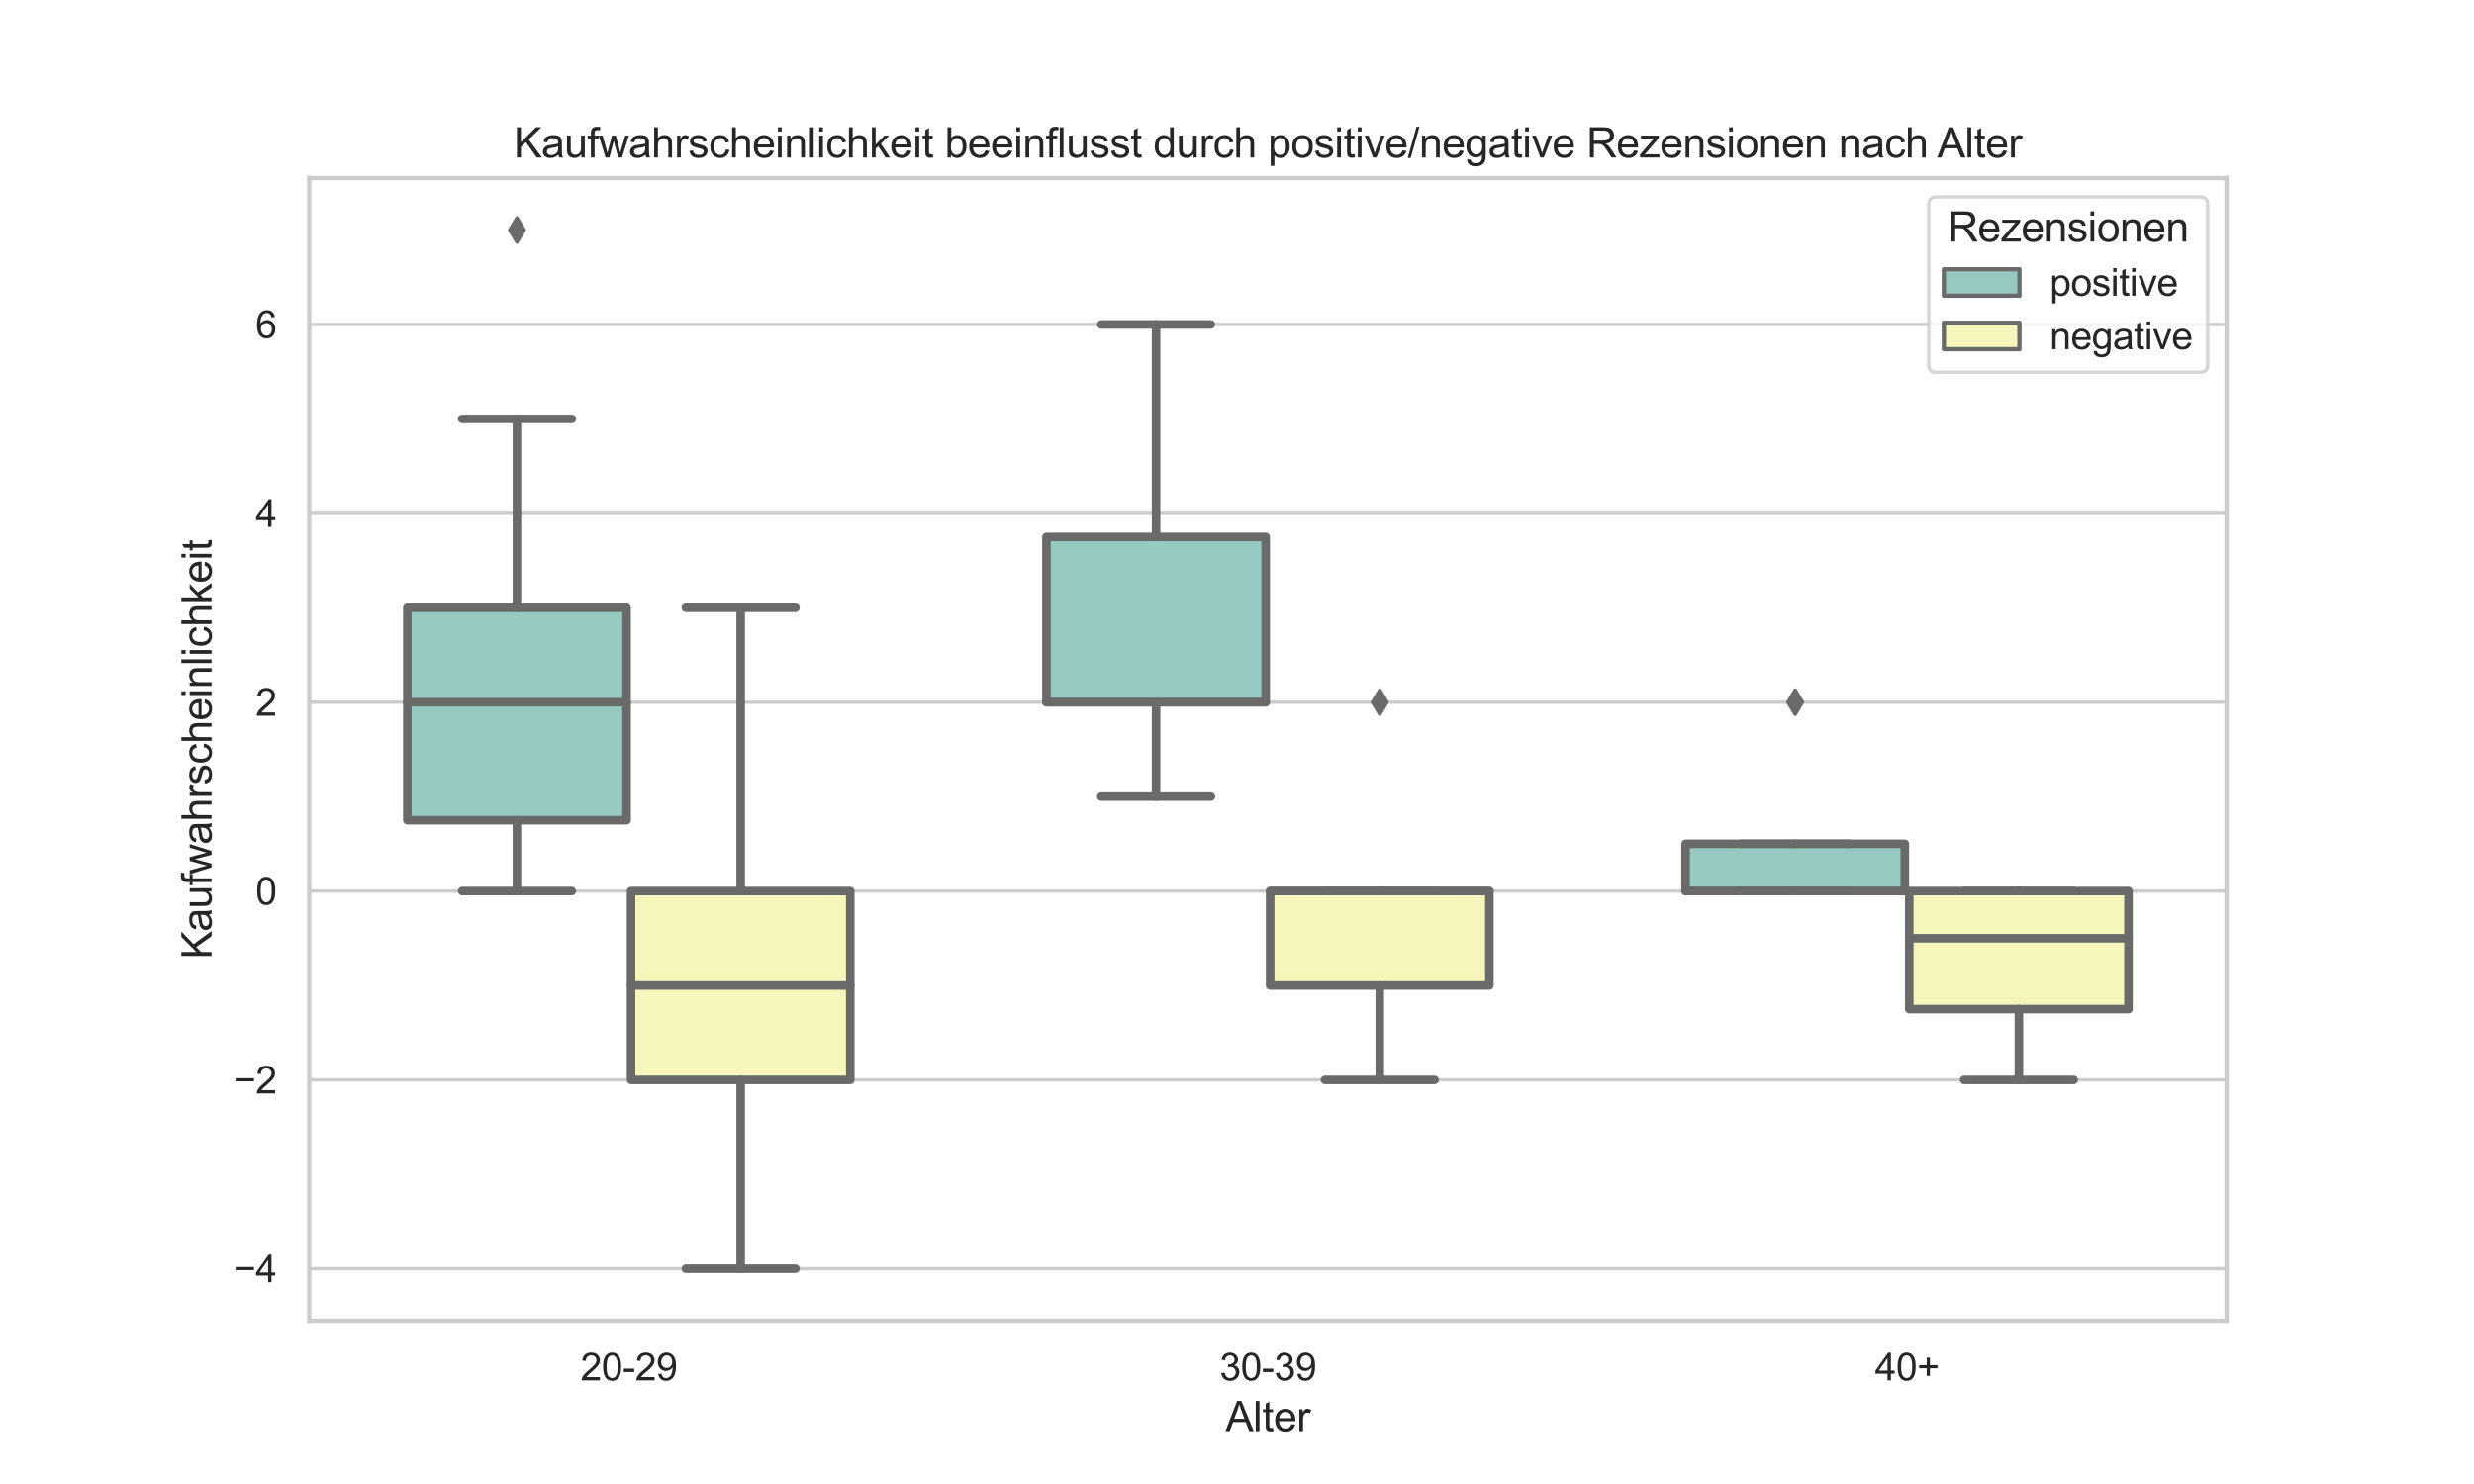 <?xml version="1.0" encoding="utf-8" standalone="no"?>
<!DOCTYPE svg PUBLIC "-//W3C//DTD SVG 1.1//EN"
  "http://www.w3.org/Graphics/SVG/1.1/DTD/svg11.dtd">
<svg xmlns:xlink="http://www.w3.org/1999/xlink" width="720pt" height="432pt" viewBox="0 0 720 432" xmlns="http://www.w3.org/2000/svg" version="1.1">
 <defs>
  <style type="text/css">*{stroke-linejoin: round; stroke-linecap: butt}</style>
 </defs>
 <g id="figure_1">
  <g id="patch_1">
   <path d="M 0 432 
L 720 432 
L 720 0 
L 0 0 
z
" style="fill: #ffffff"/>
  </g>
  <g id="axes_1">
   <g id="patch_2">
    <path d="M 90 384.48 
L 648 384.48 
L 648 51.84 
L 90 51.84 
z
" style="fill: #ffffff"/>
   </g>
   <g id="matplotlib.axis_1">
    <g id="xtick_1">
     <g id="text_1">
      <!-- 20-29 -->
      <g style="fill: #262626" transform="translate(168.935 401.854) scale(0.11 -0.11)">
       <defs>
        <path id="ArialMT-32" d="M 3222 541 
L 3222 0 
L 194 0 
Q 188 203 259 391 
Q 375 700 629 1000 
Q 884 1300 1366 1694 
Q 2113 2306 2375 2664 
Q 2638 3022 2638 3341 
Q 2638 3675 2398 3904 
Q 2159 4134 1775 4134 
Q 1369 4134 1125 3890 
Q 881 3647 878 3216 
L 300 3275 
Q 359 3922 746 4261 
Q 1134 4600 1788 4600 
Q 2447 4600 2831 4234 
Q 3216 3869 3216 3328 
Q 3216 3053 3103 2787 
Q 2991 2522 2730 2228 
Q 2469 1934 1863 1422 
Q 1356 997 1212 845 
Q 1069 694 975 541 
L 3222 541 
z
" transform="scale(0.016)"/>
        <path id="ArialMT-30" d="M 266 2259 
Q 266 3072 433 3567 
Q 600 4063 929 4331 
Q 1259 4600 1759 4600 
Q 2128 4600 2406 4451 
Q 2684 4303 2865 4023 
Q 3047 3744 3150 3342 
Q 3253 2941 3253 2259 
Q 3253 1453 3087 958 
Q 2922 463 2592 192 
Q 2263 -78 1759 -78 
Q 1097 -78 719 397 
Q 266 969 266 2259 
z
M 844 2259 
Q 844 1131 1108 757 
Q 1372 384 1759 384 
Q 2147 384 2411 759 
Q 2675 1134 2675 2259 
Q 2675 3391 2411 3762 
Q 2147 4134 1753 4134 
Q 1366 4134 1134 3806 
Q 844 3388 844 2259 
z
" transform="scale(0.016)"/>
        <path id="ArialMT-2d" d="M 203 1375 
L 203 1941 
L 1931 1941 
L 1931 1375 
L 203 1375 
z
" transform="scale(0.016)"/>
        <path id="ArialMT-39" d="M 350 1059 
L 891 1109 
Q 959 728 1153 556 
Q 1347 384 1650 384 
Q 1909 384 2104 503 
Q 2300 622 2425 820 
Q 2550 1019 2634 1356 
Q 2719 1694 2719 2044 
Q 2719 2081 2716 2156 
Q 2547 1888 2255 1720 
Q 1963 1553 1622 1553 
Q 1053 1553 659 1965 
Q 266 2378 266 3053 
Q 266 3750 677 4175 
Q 1088 4600 1706 4600 
Q 2153 4600 2523 4359 
Q 2894 4119 3086 3673 
Q 3278 3228 3278 2384 
Q 3278 1506 3087 986 
Q 2897 466 2520 194 
Q 2144 -78 1638 -78 
Q 1100 -78 759 220 
Q 419 519 350 1059 
z
M 2653 3081 
Q 2653 3566 2395 3850 
Q 2138 4134 1775 4134 
Q 1400 4134 1122 3828 
Q 844 3522 844 3034 
Q 844 2597 1108 2323 
Q 1372 2050 1759 2050 
Q 2150 2050 2401 2323 
Q 2653 2597 2653 3081 
z
" transform="scale(0.016)"/>
       </defs>
       <use xlink:href="#ArialMT-32"/>
       <use xlink:href="#ArialMT-30" x="55.615"/>
       <use xlink:href="#ArialMT-2d" x="111.23"/>
       <use xlink:href="#ArialMT-32" x="144.531"/>
       <use xlink:href="#ArialMT-39" x="200.146"/>
      </g>
     </g>
    </g>
    <g id="xtick_2">
     <g id="text_2">
      <!-- 30-39 -->
      <g style="fill: #262626" transform="translate(354.935 401.854) scale(0.11 -0.11)">
       <defs>
        <path id="ArialMT-33" d="M 269 1209 
L 831 1284 
Q 928 806 1161 595 
Q 1394 384 1728 384 
Q 2125 384 2398 659 
Q 2672 934 2672 1341 
Q 2672 1728 2419 1979 
Q 2166 2231 1775 2231 
Q 1616 2231 1378 2169 
L 1441 2663 
Q 1497 2656 1531 2656 
Q 1891 2656 2178 2843 
Q 2466 3031 2466 3422 
Q 2466 3731 2256 3934 
Q 2047 4138 1716 4138 
Q 1388 4138 1169 3931 
Q 950 3725 888 3313 
L 325 3413 
Q 428 3978 793 4289 
Q 1159 4600 1703 4600 
Q 2078 4600 2393 4439 
Q 2709 4278 2876 4000 
Q 3044 3722 3044 3409 
Q 3044 3113 2884 2869 
Q 2725 2625 2413 2481 
Q 2819 2388 3044 2092 
Q 3269 1797 3269 1353 
Q 3269 753 2831 336 
Q 2394 -81 1725 -81 
Q 1122 -81 723 278 
Q 325 638 269 1209 
z
" transform="scale(0.016)"/>
       </defs>
       <use xlink:href="#ArialMT-33"/>
       <use xlink:href="#ArialMT-30" x="55.615"/>
       <use xlink:href="#ArialMT-2d" x="111.23"/>
       <use xlink:href="#ArialMT-33" x="144.531"/>
       <use xlink:href="#ArialMT-39" x="200.146"/>
      </g>
     </g>
    </g>
    <g id="xtick_3">
     <g id="text_3">
      <!-- 40+ -->
      <g style="fill: #262626" transform="translate(545.671 401.854) scale(0.11 -0.11)">
       <defs>
        <path id="ArialMT-34" d="M 2069 0 
L 2069 1097 
L 81 1097 
L 81 1613 
L 2172 4581 
L 2631 4581 
L 2631 1613 
L 3250 1613 
L 3250 1097 
L 2631 1097 
L 2631 0 
L 2069 0 
z
M 2069 1613 
L 2069 3678 
L 634 1613 
L 2069 1613 
z
" transform="scale(0.016)"/>
        <path id="ArialMT-2b" d="M 1603 741 
L 1603 1997 
L 356 1997 
L 356 2522 
L 1603 2522 
L 1603 3769 
L 2134 3769 
L 2134 2522 
L 3381 2522 
L 3381 1997 
L 2134 1997 
L 2134 741 
L 1603 741 
z
" transform="scale(0.016)"/>
       </defs>
       <use xlink:href="#ArialMT-34"/>
       <use xlink:href="#ArialMT-30" x="55.615"/>
       <use xlink:href="#ArialMT-2b" x="111.23"/>
      </g>
     </g>
    </g>
    <g id="text_4">
     <!-- Alter -->
     <g style="fill: #262626" transform="translate(356.663 416.629) scale(0.12 -0.12)">
      <defs>
       <path id="ArialMT-41" d="M -9 0 
L 1750 4581 
L 2403 4581 
L 4278 0 
L 3588 0 
L 3053 1388 
L 1138 1388 
L 634 0 
L -9 0 
z
M 1313 1881 
L 2866 1881 
L 2388 3150 
Q 2169 3728 2063 4100 
Q 1975 3659 1816 3225 
L 1313 1881 
z
" transform="scale(0.016)"/>
       <path id="ArialMT-6c" d="M 409 0 
L 409 4581 
L 972 4581 
L 972 0 
L 409 0 
z
" transform="scale(0.016)"/>
       <path id="ArialMT-74" d="M 1650 503 
L 1731 6 
Q 1494 -44 1306 -44 
Q 1000 -44 831 53 
Q 663 150 594 308 
Q 525 466 525 972 
L 525 2881 
L 113 2881 
L 113 3319 
L 525 3319 
L 525 4141 
L 1084 4478 
L 1084 3319 
L 1650 3319 
L 1650 2881 
L 1084 2881 
L 1084 941 
Q 1084 700 1114 631 
Q 1144 563 1211 522 
Q 1278 481 1403 481 
Q 1497 481 1650 503 
z
" transform="scale(0.016)"/>
       <path id="ArialMT-65" d="M 2694 1069 
L 3275 997 
Q 3138 488 2766 206 
Q 2394 -75 1816 -75 
Q 1088 -75 661 373 
Q 234 822 234 1631 
Q 234 2469 665 2931 
Q 1097 3394 1784 3394 
Q 2450 3394 2872 2941 
Q 3294 2488 3294 1666 
Q 3294 1616 3291 1516 
L 816 1516 
Q 847 969 1125 678 
Q 1403 388 1819 388 
Q 2128 388 2347 550 
Q 2566 713 2694 1069 
z
M 847 1978 
L 2700 1978 
Q 2663 2397 2488 2606 
Q 2219 2931 1791 2931 
Q 1403 2931 1139 2672 
Q 875 2413 847 1978 
z
" transform="scale(0.016)"/>
       <path id="ArialMT-72" d="M 416 0 
L 416 3319 
L 922 3319 
L 922 2816 
Q 1116 3169 1280 3281 
Q 1444 3394 1641 3394 
Q 1925 3394 2219 3213 
L 2025 2691 
Q 1819 2813 1613 2813 
Q 1428 2813 1281 2702 
Q 1134 2591 1072 2394 
Q 978 2094 978 1738 
L 978 0 
L 416 0 
z
" transform="scale(0.016)"/>
      </defs>
      <use xlink:href="#ArialMT-41"/>
      <use xlink:href="#ArialMT-6c" x="66.699"/>
      <use xlink:href="#ArialMT-74" x="88.916"/>
      <use xlink:href="#ArialMT-65" x="116.699"/>
      <use xlink:href="#ArialMT-72" x="172.314"/>
     </g>
    </g>
   </g>
   <g id="matplotlib.axis_2">
    <g id="ytick_1">
     <g id="line2d_1">
      <path d="M 90 369.36 
L 648 369.36 
" clip-path="url(#p5dcc745c9d)" style="fill: none; stroke: #cccccc; stroke-linecap: round"/>
     </g>
     <g id="text_5">
      <!-- −4 -->
      <g style="fill: #262626" transform="translate(67.958 373.297) scale(0.11 -0.11)">
       <defs>
        <path id="ArialMT-2212" d="M 3381 1997 
L 356 1997 
L 356 2522 
L 3381 2522 
L 3381 1997 
z
" transform="scale(0.016)"/>
       </defs>
       <use xlink:href="#ArialMT-2212"/>
       <use xlink:href="#ArialMT-34" x="58.398"/>
      </g>
     </g>
    </g>
    <g id="ytick_2">
     <g id="line2d_2">
      <path d="M 90 314.378 
L 648 314.378 
" clip-path="url(#p5dcc745c9d)" style="fill: none; stroke: #cccccc; stroke-linecap: round"/>
     </g>
     <g id="text_6">
      <!-- −2 -->
      <g style="fill: #262626" transform="translate(67.958 318.315) scale(0.11 -0.11)">
       <use xlink:href="#ArialMT-2212"/>
       <use xlink:href="#ArialMT-32" x="58.398"/>
      </g>
     </g>
    </g>
    <g id="ytick_3">
     <g id="line2d_3">
      <path d="M 90 259.396 
L 648 259.396 
" clip-path="url(#p5dcc745c9d)" style="fill: none; stroke: #cccccc; stroke-linecap: round"/>
     </g>
     <g id="text_7">
      <!-- 0 -->
      <g style="fill: #262626" transform="translate(74.383 263.333) scale(0.11 -0.11)">
       <use xlink:href="#ArialMT-30"/>
      </g>
     </g>
    </g>
    <g id="ytick_4">
     <g id="line2d_4">
      <path d="M 90 204.415 
L 648 204.415 
" clip-path="url(#p5dcc745c9d)" style="fill: none; stroke: #cccccc; stroke-linecap: round"/>
     </g>
     <g id="text_8">
      <!-- 2 -->
      <g style="fill: #262626" transform="translate(74.383 208.351) scale(0.11 -0.11)">
       <use xlink:href="#ArialMT-32"/>
      </g>
     </g>
    </g>
    <g id="ytick_5">
     <g id="line2d_5">
      <path d="M 90 149.433 
L 648 149.433 
" clip-path="url(#p5dcc745c9d)" style="fill: none; stroke: #cccccc; stroke-linecap: round"/>
     </g>
     <g id="text_9">
      <!-- 4 -->
      <g style="fill: #262626" transform="translate(74.383 153.37) scale(0.11 -0.11)">
       <use xlink:href="#ArialMT-34"/>
      </g>
     </g>
    </g>
    <g id="ytick_6">
     <g id="line2d_6">
      <path d="M 90 94.451 
L 648 94.451 
" clip-path="url(#p5dcc745c9d)" style="fill: none; stroke: #cccccc; stroke-linecap: round"/>
     </g>
     <g id="text_10">
      <!-- 6 -->
      <g style="fill: #262626" transform="translate(74.383 98.388) scale(0.11 -0.11)">
       <defs>
        <path id="ArialMT-36" d="M 3184 3459 
L 2625 3416 
Q 2550 3747 2413 3897 
Q 2184 4138 1850 4138 
Q 1581 4138 1378 3988 
Q 1113 3794 959 3422 
Q 806 3050 800 2363 
Q 1003 2672 1297 2822 
Q 1591 2972 1913 2972 
Q 2475 2972 2870 2558 
Q 3266 2144 3266 1488 
Q 3266 1056 3080 686 
Q 2894 316 2569 119 
Q 2244 -78 1831 -78 
Q 1128 -78 684 439 
Q 241 956 241 2144 
Q 241 3472 731 4075 
Q 1159 4600 1884 4600 
Q 2425 4600 2770 4297 
Q 3116 3994 3184 3459 
z
M 888 1484 
Q 888 1194 1011 928 
Q 1134 663 1356 523 
Q 1578 384 1822 384 
Q 2178 384 2434 671 
Q 2691 959 2691 1453 
Q 2691 1928 2437 2201 
Q 2184 2475 1800 2475 
Q 1419 2475 1153 2201 
Q 888 1928 888 1484 
z
" transform="scale(0.016)"/>
       </defs>
       <use xlink:href="#ArialMT-36"/>
      </g>
     </g>
    </g>
    <g id="text_11">
     <!-- Kaufwahrscheinlichkeit -->
     <g style="fill: #262626" transform="translate(61.573 279.188) rotate(-90) scale(0.12 -0.12)">
      <defs>
       <path id="ArialMT-4b" d="M 469 0 
L 469 4581 
L 1075 4581 
L 1075 2309 
L 3350 4581 
L 4172 4581 
L 2250 2725 
L 4256 0 
L 3456 0 
L 1825 2319 
L 1075 1588 
L 1075 0 
L 469 0 
z
" transform="scale(0.016)"/>
       <path id="ArialMT-61" d="M 2588 409 
Q 2275 144 1986 34 
Q 1697 -75 1366 -75 
Q 819 -75 525 192 
Q 231 459 231 875 
Q 231 1119 342 1320 
Q 453 1522 633 1644 
Q 813 1766 1038 1828 
Q 1203 1872 1538 1913 
Q 2219 1994 2541 2106 
Q 2544 2222 2544 2253 
Q 2544 2597 2384 2738 
Q 2169 2928 1744 2928 
Q 1347 2928 1158 2789 
Q 969 2650 878 2297 
L 328 2372 
Q 403 2725 575 2942 
Q 747 3159 1072 3276 
Q 1397 3394 1825 3394 
Q 2250 3394 2515 3294 
Q 2781 3194 2906 3042 
Q 3031 2891 3081 2659 
Q 3109 2516 3109 2141 
L 3109 1391 
Q 3109 606 3145 398 
Q 3181 191 3288 0 
L 2700 0 
Q 2613 175 2588 409 
z
M 2541 1666 
Q 2234 1541 1622 1453 
Q 1275 1403 1131 1340 
Q 988 1278 909 1158 
Q 831 1038 831 891 
Q 831 666 1001 516 
Q 1172 366 1500 366 
Q 1825 366 2078 508 
Q 2331 650 2450 897 
Q 2541 1088 2541 1459 
L 2541 1666 
z
" transform="scale(0.016)"/>
       <path id="ArialMT-75" d="M 2597 0 
L 2597 488 
Q 2209 -75 1544 -75 
Q 1250 -75 995 37 
Q 741 150 617 320 
Q 494 491 444 738 
Q 409 903 409 1263 
L 409 3319 
L 972 3319 
L 972 1478 
Q 972 1038 1006 884 
Q 1059 663 1231 536 
Q 1403 409 1656 409 
Q 1909 409 2131 539 
Q 2353 669 2445 892 
Q 2538 1116 2538 1541 
L 2538 3319 
L 3100 3319 
L 3100 0 
L 2597 0 
z
" transform="scale(0.016)"/>
       <path id="ArialMT-66" d="M 556 0 
L 556 2881 
L 59 2881 
L 59 3319 
L 556 3319 
L 556 3672 
Q 556 4006 616 4169 
Q 697 4388 901 4523 
Q 1106 4659 1475 4659 
Q 1713 4659 2000 4603 
L 1916 4113 
Q 1741 4144 1584 4144 
Q 1328 4144 1222 4034 
Q 1116 3925 1116 3625 
L 1116 3319 
L 1763 3319 
L 1763 2881 
L 1116 2881 
L 1116 0 
L 556 0 
z
" transform="scale(0.016)"/>
       <path id="ArialMT-77" d="M 1034 0 
L 19 3319 
L 600 3319 
L 1128 1403 
L 1325 691 
Q 1338 744 1497 1375 
L 2025 3319 
L 2603 3319 
L 3100 1394 
L 3266 759 
L 3456 1400 
L 4025 3319 
L 4572 3319 
L 3534 0 
L 2950 0 
L 2422 1988 
L 2294 2553 
L 1622 0 
L 1034 0 
z
" transform="scale(0.016)"/>
       <path id="ArialMT-68" d="M 422 0 
L 422 4581 
L 984 4581 
L 984 2938 
Q 1378 3394 1978 3394 
Q 2347 3394 2619 3248 
Q 2891 3103 3008 2847 
Q 3125 2591 3125 2103 
L 3125 0 
L 2563 0 
L 2563 2103 
Q 2563 2525 2380 2717 
Q 2197 2909 1863 2909 
Q 1613 2909 1392 2779 
Q 1172 2650 1078 2428 
Q 984 2206 984 1816 
L 984 0 
L 422 0 
z
" transform="scale(0.016)"/>
       <path id="ArialMT-73" d="M 197 991 
L 753 1078 
Q 800 744 1014 566 
Q 1228 388 1613 388 
Q 2000 388 2187 545 
Q 2375 703 2375 916 
Q 2375 1106 2209 1216 
Q 2094 1291 1634 1406 
Q 1016 1563 777 1677 
Q 538 1791 414 1992 
Q 291 2194 291 2438 
Q 291 2659 392 2848 
Q 494 3038 669 3163 
Q 800 3259 1026 3326 
Q 1253 3394 1513 3394 
Q 1903 3394 2198 3281 
Q 2494 3169 2634 2976 
Q 2775 2784 2828 2463 
L 2278 2388 
Q 2241 2644 2061 2787 
Q 1881 2931 1553 2931 
Q 1166 2931 1000 2803 
Q 834 2675 834 2503 
Q 834 2394 903 2306 
Q 972 2216 1119 2156 
Q 1203 2125 1616 2013 
Q 2213 1853 2448 1751 
Q 2684 1650 2818 1456 
Q 2953 1263 2953 975 
Q 2953 694 2789 445 
Q 2625 197 2315 61 
Q 2006 -75 1616 -75 
Q 969 -75 630 194 
Q 291 463 197 991 
z
" transform="scale(0.016)"/>
       <path id="ArialMT-63" d="M 2588 1216 
L 3141 1144 
Q 3050 572 2676 248 
Q 2303 -75 1759 -75 
Q 1078 -75 664 370 
Q 250 816 250 1647 
Q 250 2184 428 2587 
Q 606 2991 970 3192 
Q 1334 3394 1763 3394 
Q 2303 3394 2647 3120 
Q 2991 2847 3088 2344 
L 2541 2259 
Q 2463 2594 2264 2762 
Q 2066 2931 1784 2931 
Q 1359 2931 1093 2626 
Q 828 2322 828 1663 
Q 828 994 1084 691 
Q 1341 388 1753 388 
Q 2084 388 2306 591 
Q 2528 794 2588 1216 
z
" transform="scale(0.016)"/>
       <path id="ArialMT-69" d="M 425 3934 
L 425 4581 
L 988 4581 
L 988 3934 
L 425 3934 
z
M 425 0 
L 425 3319 
L 988 3319 
L 988 0 
L 425 0 
z
" transform="scale(0.016)"/>
       <path id="ArialMT-6e" d="M 422 0 
L 422 3319 
L 928 3319 
L 928 2847 
Q 1294 3394 1984 3394 
Q 2284 3394 2536 3286 
Q 2788 3178 2913 3003 
Q 3038 2828 3088 2588 
Q 3119 2431 3119 2041 
L 3119 0 
L 2556 0 
L 2556 2019 
Q 2556 2363 2490 2533 
Q 2425 2703 2258 2804 
Q 2091 2906 1866 2906 
Q 1506 2906 1245 2678 
Q 984 2450 984 1813 
L 984 0 
L 422 0 
z
" transform="scale(0.016)"/>
       <path id="ArialMT-6b" d="M 425 0 
L 425 4581 
L 988 4581 
L 988 1969 
L 2319 3319 
L 3047 3319 
L 1778 2088 
L 3175 0 
L 2481 0 
L 1384 1697 
L 988 1316 
L 988 0 
L 425 0 
z
" transform="scale(0.016)"/>
      </defs>
      <use xlink:href="#ArialMT-4b"/>
      <use xlink:href="#ArialMT-61" x="66.699"/>
      <use xlink:href="#ArialMT-75" x="122.314"/>
      <use xlink:href="#ArialMT-66" x="177.93"/>
      <use xlink:href="#ArialMT-77" x="205.713"/>
      <use xlink:href="#ArialMT-61" x="277.93"/>
      <use xlink:href="#ArialMT-68" x="333.545"/>
      <use xlink:href="#ArialMT-72" x="389.16"/>
      <use xlink:href="#ArialMT-73" x="422.461"/>
      <use xlink:href="#ArialMT-63" x="472.461"/>
      <use xlink:href="#ArialMT-68" x="522.461"/>
      <use xlink:href="#ArialMT-65" x="578.076"/>
      <use xlink:href="#ArialMT-69" x="633.691"/>
      <use xlink:href="#ArialMT-6e" x="655.908"/>
      <use xlink:href="#ArialMT-6c" x="711.523"/>
      <use xlink:href="#ArialMT-69" x="733.74"/>
      <use xlink:href="#ArialMT-63" x="755.957"/>
      <use xlink:href="#ArialMT-68" x="805.957"/>
      <use xlink:href="#ArialMT-6b" x="861.572"/>
      <use xlink:href="#ArialMT-65" x="911.572"/>
      <use xlink:href="#ArialMT-69" x="967.188"/>
      <use xlink:href="#ArialMT-74" x="989.404"/>
     </g>
    </g>
   </g>
   <g id="patch_3">
    <path d="M 118.551 238.778 
L 182.349 238.778 
L 182.349 176.924 
L 118.551 176.924 
L 118.551 238.778 
z
" clip-path="url(#p5dcc745c9d)" style="fill: #96cac1; stroke: #6a6a6a; stroke-width: 2.5; stroke-linejoin: miter"/>
   </g>
   <g id="patch_4">
    <path d="M 183.651 314.378 
L 247.449 314.378 
L 247.449 259.396 
L 183.651 259.396 
L 183.651 314.378 
z
" clip-path="url(#p5dcc745c9d)" style="fill: #f6f6bc; stroke: #6a6a6a; stroke-width: 2.5; stroke-linejoin: miter"/>
   </g>
   <g id="patch_5">
    <path d="M 304.551 204.415 
L 368.349 204.415 
L 368.349 156.305 
L 304.551 156.305 
L 304.551 204.415 
z
" clip-path="url(#p5dcc745c9d)" style="fill: #96cac1; stroke: #6a6a6a; stroke-width: 2.5; stroke-linejoin: miter"/>
   </g>
   <g id="patch_6">
    <path d="M 369.651 286.887 
L 433.449 286.887 
L 433.449 259.396 
L 369.651 259.396 
L 369.651 286.887 
z
" clip-path="url(#p5dcc745c9d)" style="fill: #f6f6bc; stroke: #6a6a6a; stroke-width: 2.5; stroke-linejoin: miter"/>
   </g>
   <g id="patch_7">
    <path d="M 490.551 259.396 
L 554.349 259.396 
L 554.349 245.651 
L 490.551 245.651 
L 490.551 259.396 
z
" clip-path="url(#p5dcc745c9d)" style="fill: #96cac1; stroke: #6a6a6a; stroke-width: 2.5; stroke-linejoin: miter"/>
   </g>
   <g id="patch_8">
    <path d="M 555.651 293.76 
L 619.449 293.76 
L 619.449 259.396 
L 555.651 259.396 
L 555.651 293.76 
z
" clip-path="url(#p5dcc745c9d)" style="fill: #f6f6bc; stroke: #6a6a6a; stroke-width: 2.5; stroke-linejoin: miter"/>
   </g>
   <g id="patch_9">
    <path d="M 183 259.396 
L 183 259.396 
L 183 259.396 
L 183 259.396 
z
" clip-path="url(#p5dcc745c9d)" style="fill: #96cac1; stroke: #6a6a6a; stroke-width: 1.25; stroke-linejoin: miter"/>
   </g>
   <g id="patch_10">
    <path d="M 183 259.396 
L 183 259.396 
L 183 259.396 
L 183 259.396 
z
" clip-path="url(#p5dcc745c9d)" style="fill: #f6f6bc; stroke: #6a6a6a; stroke-width: 1.25; stroke-linejoin: miter"/>
   </g>
   <g id="line2d_7">
    <path d="M 150.45 238.778 
L 150.45 259.396 
" clip-path="url(#p5dcc745c9d)" style="fill: none; stroke: #6a6a6a; stroke-width: 2.5; stroke-linecap: round"/>
   </g>
   <g id="line2d_8">
    <path d="M 150.45 176.924 
L 150.45 121.942 
" clip-path="url(#p5dcc745c9d)" style="fill: none; stroke: #6a6a6a; stroke-width: 2.5; stroke-linecap: round"/>
   </g>
   <g id="line2d_9">
    <path d="M 134.5 259.396 
L 166.399 259.396 
" clip-path="url(#p5dcc745c9d)" style="fill: none; stroke: #6a6a6a; stroke-width: 2.5; stroke-linecap: round"/>
   </g>
   <g id="line2d_10">
    <path d="M 134.5 121.942 
L 166.399 121.942 
" clip-path="url(#p5dcc745c9d)" style="fill: none; stroke: #6a6a6a; stroke-width: 2.5; stroke-linecap: round"/>
   </g>
   <g id="line2d_11">
    <defs>
     <path id="m6a69e22033" d="M 0 3.536 
L 2.121 0 
L 0 -3.536 
L -2.121 0 
z
" style="stroke: #6a6a6a; stroke-linejoin: miter"/>
    </defs>
    <g clip-path="url(#p5dcc745c9d)">
     <use xlink:href="#m6a69e22033" x="150.45" y="66.96" style="fill: #6a6a6a; stroke: #6a6a6a; stroke-linejoin: miter"/>
    </g>
   </g>
   <g id="line2d_12">
    <path d="M 215.55 314.378 
L 215.55 369.36 
" clip-path="url(#p5dcc745c9d)" style="fill: none; stroke: #6a6a6a; stroke-width: 2.5; stroke-linecap: round"/>
   </g>
   <g id="line2d_13">
    <path d="M 215.55 259.396 
L 215.55 176.924 
" clip-path="url(#p5dcc745c9d)" style="fill: none; stroke: #6a6a6a; stroke-width: 2.5; stroke-linecap: round"/>
   </g>
   <g id="line2d_14">
    <path d="M 199.601 369.36 
L 231.5 369.36 
" clip-path="url(#p5dcc745c9d)" style="fill: none; stroke: #6a6a6a; stroke-width: 2.5; stroke-linecap: round"/>
   </g>
   <g id="line2d_15">
    <path d="M 199.601 176.924 
L 231.5 176.924 
" clip-path="url(#p5dcc745c9d)" style="fill: none; stroke: #6a6a6a; stroke-width: 2.5; stroke-linecap: round"/>
   </g>
   <g id="line2d_16"/>
   <g id="line2d_17">
    <path d="M 336.45 204.415 
L 336.45 231.905 
" clip-path="url(#p5dcc745c9d)" style="fill: none; stroke: #6a6a6a; stroke-width: 2.5; stroke-linecap: round"/>
   </g>
   <g id="line2d_18">
    <path d="M 336.45 156.305 
L 336.45 94.451 
" clip-path="url(#p5dcc745c9d)" style="fill: none; stroke: #6a6a6a; stroke-width: 2.5; stroke-linecap: round"/>
   </g>
   <g id="line2d_19">
    <path d="M 320.5 231.905 
L 352.399 231.905 
" clip-path="url(#p5dcc745c9d)" style="fill: none; stroke: #6a6a6a; stroke-width: 2.5; stroke-linecap: round"/>
   </g>
   <g id="line2d_20">
    <path d="M 320.5 94.451 
L 352.399 94.451 
" clip-path="url(#p5dcc745c9d)" style="fill: none; stroke: #6a6a6a; stroke-width: 2.5; stroke-linecap: round"/>
   </g>
   <g id="line2d_21"/>
   <g id="line2d_22">
    <path d="M 401.55 286.887 
L 401.55 314.378 
" clip-path="url(#p5dcc745c9d)" style="fill: none; stroke: #6a6a6a; stroke-width: 2.5; stroke-linecap: round"/>
   </g>
   <g id="line2d_23">
    <path d="M 401.55 259.396 
L 401.55 259.396 
" clip-path="url(#p5dcc745c9d)" style="fill: none; stroke: #6a6a6a; stroke-width: 2.5; stroke-linecap: round"/>
   </g>
   <g id="line2d_24">
    <path d="M 385.601 314.378 
L 417.5 314.378 
" clip-path="url(#p5dcc745c9d)" style="fill: none; stroke: #6a6a6a; stroke-width: 2.5; stroke-linecap: round"/>
   </g>
   <g id="line2d_25">
    <path d="M 385.601 259.396 
L 417.5 259.396 
" clip-path="url(#p5dcc745c9d)" style="fill: none; stroke: #6a6a6a; stroke-width: 2.5; stroke-linecap: round"/>
   </g>
   <g id="line2d_26">
    <g clip-path="url(#p5dcc745c9d)">
     <use xlink:href="#m6a69e22033" x="401.55" y="204.415" style="fill: #6a6a6a; stroke: #6a6a6a; stroke-linejoin: miter"/>
    </g>
   </g>
   <g id="line2d_27">
    <path d="M 522.45 259.396 
L 522.45 259.396 
" clip-path="url(#p5dcc745c9d)" style="fill: none; stroke: #6a6a6a; stroke-width: 2.5; stroke-linecap: round"/>
   </g>
   <g id="line2d_28">
    <path d="M 522.45 245.651 
L 522.45 245.651 
" clip-path="url(#p5dcc745c9d)" style="fill: none; stroke: #6a6a6a; stroke-width: 2.5; stroke-linecap: round"/>
   </g>
   <g id="line2d_29">
    <path d="M 506.5 259.396 
L 538.399 259.396 
" clip-path="url(#p5dcc745c9d)" style="fill: none; stroke: #6a6a6a; stroke-width: 2.5; stroke-linecap: round"/>
   </g>
   <g id="line2d_30">
    <path d="M 506.5 245.651 
L 538.399 245.651 
" clip-path="url(#p5dcc745c9d)" style="fill: none; stroke: #6a6a6a; stroke-width: 2.5; stroke-linecap: round"/>
   </g>
   <g id="line2d_31">
    <g clip-path="url(#p5dcc745c9d)">
     <use xlink:href="#m6a69e22033" x="522.45" y="204.415" style="fill: #6a6a6a; stroke: #6a6a6a; stroke-linejoin: miter"/>
    </g>
   </g>
   <g id="line2d_32">
    <path d="M 587.55 293.76 
L 587.55 314.378 
" clip-path="url(#p5dcc745c9d)" style="fill: none; stroke: #6a6a6a; stroke-width: 2.5; stroke-linecap: round"/>
   </g>
   <g id="line2d_33">
    <path d="M 587.55 259.396 
L 587.55 259.396 
" clip-path="url(#p5dcc745c9d)" style="fill: none; stroke: #6a6a6a; stroke-width: 2.5; stroke-linecap: round"/>
   </g>
   <g id="line2d_34">
    <path d="M 571.601 314.378 
L 603.5 314.378 
" clip-path="url(#p5dcc745c9d)" style="fill: none; stroke: #6a6a6a; stroke-width: 2.5; stroke-linecap: round"/>
   </g>
   <g id="line2d_35">
    <path d="M 571.601 259.396 
L 603.5 259.396 
" clip-path="url(#p5dcc745c9d)" style="fill: none; stroke: #6a6a6a; stroke-width: 2.5; stroke-linecap: round"/>
   </g>
   <g id="line2d_36"/>
   <g id="line2d_37">
    <path d="M 118.551 204.415 
L 182.349 204.415 
" clip-path="url(#p5dcc745c9d)" style="fill: none; stroke: #6a6a6a; stroke-width: 2.5; stroke-linecap: round"/>
   </g>
   <g id="line2d_38">
    <path d="M 183.651 286.887 
L 247.449 286.887 
" clip-path="url(#p5dcc745c9d)" style="fill: none; stroke: #6a6a6a; stroke-width: 2.5; stroke-linecap: round"/>
   </g>
   <g id="line2d_39">
    <path d="M 304.551 204.415 
L 368.349 204.415 
" clip-path="url(#p5dcc745c9d)" style="fill: none; stroke: #6a6a6a; stroke-width: 2.5; stroke-linecap: round"/>
   </g>
   <g id="line2d_40">
    <path d="M 369.651 259.396 
L 433.449 259.396 
" clip-path="url(#p5dcc745c9d)" style="fill: none; stroke: #6a6a6a; stroke-width: 2.5; stroke-linecap: round"/>
   </g>
   <g id="line2d_41">
    <path d="M 490.551 259.396 
L 554.349 259.396 
" clip-path="url(#p5dcc745c9d)" style="fill: none; stroke: #6a6a6a; stroke-width: 2.5; stroke-linecap: round"/>
   </g>
   <g id="line2d_42">
    <path d="M 555.651 273.142 
L 619.449 273.142 
" clip-path="url(#p5dcc745c9d)" style="fill: none; stroke: #6a6a6a; stroke-width: 2.5; stroke-linecap: round"/>
   </g>
   <g id="patch_11">
    <path d="M 90 384.48 
L 90 51.84 
" style="fill: none; stroke: #cccccc; stroke-width: 1.25; stroke-linejoin: miter; stroke-linecap: square"/>
   </g>
   <g id="patch_12">
    <path d="M 648 384.48 
L 648 51.84 
" style="fill: none; stroke: #cccccc; stroke-width: 1.25; stroke-linejoin: miter; stroke-linecap: square"/>
   </g>
   <g id="patch_13">
    <path d="M 90 384.48 
L 648 384.48 
" style="fill: none; stroke: #cccccc; stroke-width: 1.25; stroke-linejoin: miter; stroke-linecap: square"/>
   </g>
   <g id="patch_14">
    <path d="M 90 51.84 
L 648 51.84 
" style="fill: none; stroke: #cccccc; stroke-width: 1.25; stroke-linejoin: miter; stroke-linecap: square"/>
   </g>
   <g id="text_12">
    <!-- Kaufwahrscheinlichkeit beeinflusst durch positive/negative Rezensionen nach Alter -->
    <g style="fill: #262626" transform="translate(149.549 45.84) scale(0.12 -0.12)">
     <defs>
      <path id="ArialMT-20" transform="scale(0.016)"/>
      <path id="ArialMT-62" d="M 941 0 
L 419 0 
L 419 4581 
L 981 4581 
L 981 2947 
Q 1338 3394 1891 3394 
Q 2197 3394 2470 3270 
Q 2744 3147 2920 2923 
Q 3097 2700 3197 2384 
Q 3297 2069 3297 1709 
Q 3297 856 2875 390 
Q 2453 -75 1863 -75 
Q 1275 -75 941 416 
L 941 0 
z
M 934 1684 
Q 934 1088 1097 822 
Q 1363 388 1816 388 
Q 2184 388 2453 708 
Q 2722 1028 2722 1663 
Q 2722 2313 2464 2622 
Q 2206 2931 1841 2931 
Q 1472 2931 1203 2611 
Q 934 2291 934 1684 
z
" transform="scale(0.016)"/>
      <path id="ArialMT-64" d="M 2575 0 
L 2575 419 
Q 2259 -75 1647 -75 
Q 1250 -75 917 144 
Q 584 363 401 755 
Q 219 1147 219 1656 
Q 219 2153 384 2558 
Q 550 2963 881 3178 
Q 1213 3394 1622 3394 
Q 1922 3394 2156 3267 
Q 2391 3141 2538 2938 
L 2538 4581 
L 3097 4581 
L 3097 0 
L 2575 0 
z
M 797 1656 
Q 797 1019 1065 703 
Q 1334 388 1700 388 
Q 2069 388 2326 689 
Q 2584 991 2584 1609 
Q 2584 2291 2321 2609 
Q 2059 2928 1675 2928 
Q 1300 2928 1048 2622 
Q 797 2316 797 1656 
z
" transform="scale(0.016)"/>
      <path id="ArialMT-70" d="M 422 -1272 
L 422 3319 
L 934 3319 
L 934 2888 
Q 1116 3141 1344 3267 
Q 1572 3394 1897 3394 
Q 2322 3394 2647 3175 
Q 2972 2956 3137 2557 
Q 3303 2159 3303 1684 
Q 3303 1175 3120 767 
Q 2938 359 2589 142 
Q 2241 -75 1856 -75 
Q 1575 -75 1351 44 
Q 1128 163 984 344 
L 984 -1272 
L 422 -1272 
z
M 931 1641 
Q 931 1000 1190 694 
Q 1450 388 1819 388 
Q 2194 388 2461 705 
Q 2728 1022 2728 1688 
Q 2728 2322 2467 2637 
Q 2206 2953 1844 2953 
Q 1484 2953 1207 2617 
Q 931 2281 931 1641 
z
" transform="scale(0.016)"/>
      <path id="ArialMT-6f" d="M 213 1659 
Q 213 2581 725 3025 
Q 1153 3394 1769 3394 
Q 2453 3394 2887 2945 
Q 3322 2497 3322 1706 
Q 3322 1066 3130 698 
Q 2938 331 2570 128 
Q 2203 -75 1769 -75 
Q 1072 -75 642 372 
Q 213 819 213 1659 
z
M 791 1659 
Q 791 1022 1069 705 
Q 1347 388 1769 388 
Q 2188 388 2466 706 
Q 2744 1025 2744 1678 
Q 2744 2294 2464 2611 
Q 2184 2928 1769 2928 
Q 1347 2928 1069 2612 
Q 791 2297 791 1659 
z
" transform="scale(0.016)"/>
      <path id="ArialMT-76" d="M 1344 0 
L 81 3319 
L 675 3319 
L 1388 1331 
Q 1503 1009 1600 663 
Q 1675 925 1809 1294 
L 2547 3319 
L 3125 3319 
L 1869 0 
L 1344 0 
z
" transform="scale(0.016)"/>
      <path id="ArialMT-2f" d="M 0 -78 
L 1328 4659 
L 1778 4659 
L 453 -78 
L 0 -78 
z
" transform="scale(0.016)"/>
      <path id="ArialMT-67" d="M 319 -275 
L 866 -356 
Q 900 -609 1056 -725 
Q 1266 -881 1628 -881 
Q 2019 -881 2231 -725 
Q 2444 -569 2519 -288 
Q 2563 -116 2559 434 
Q 2191 0 1641 0 
Q 956 0 581 494 
Q 206 988 206 1678 
Q 206 2153 378 2554 
Q 550 2956 876 3175 
Q 1203 3394 1644 3394 
Q 2231 3394 2613 2919 
L 2613 3319 
L 3131 3319 
L 3131 450 
Q 3131 -325 2973 -648 
Q 2816 -972 2473 -1159 
Q 2131 -1347 1631 -1347 
Q 1038 -1347 672 -1080 
Q 306 -813 319 -275 
z
M 784 1719 
Q 784 1066 1043 766 
Q 1303 466 1694 466 
Q 2081 466 2343 764 
Q 2606 1063 2606 1700 
Q 2606 2309 2336 2618 
Q 2066 2928 1684 2928 
Q 1309 2928 1046 2623 
Q 784 2319 784 1719 
z
" transform="scale(0.016)"/>
      <path id="ArialMT-52" d="M 503 0 
L 503 4581 
L 2534 4581 
Q 3147 4581 3465 4457 
Q 3784 4334 3975 4021 
Q 4166 3709 4166 3331 
Q 4166 2844 3850 2509 
Q 3534 2175 2875 2084 
Q 3116 1969 3241 1856 
Q 3506 1613 3744 1247 
L 4541 0 
L 3778 0 
L 3172 953 
Q 2906 1366 2734 1584 
Q 2563 1803 2427 1890 
Q 2291 1978 2150 2013 
Q 2047 2034 1813 2034 
L 1109 2034 
L 1109 0 
L 503 0 
z
M 1109 2559 
L 2413 2559 
Q 2828 2559 3062 2645 
Q 3297 2731 3419 2920 
Q 3541 3109 3541 3331 
Q 3541 3656 3305 3865 
Q 3069 4075 2559 4075 
L 1109 4075 
L 1109 2559 
z
" transform="scale(0.016)"/>
      <path id="ArialMT-7a" d="M 125 0 
L 125 456 
L 2238 2881 
Q 1878 2863 1603 2863 
L 250 2863 
L 250 3319 
L 2963 3319 
L 2963 2947 
L 1166 841 
L 819 456 
Q 1197 484 1528 484 
L 3063 484 
L 3063 0 
L 125 0 
z
" transform="scale(0.016)"/>
     </defs>
     <use xlink:href="#ArialMT-4b"/>
     <use xlink:href="#ArialMT-61" x="66.699"/>
     <use xlink:href="#ArialMT-75" x="122.314"/>
     <use xlink:href="#ArialMT-66" x="177.93"/>
     <use xlink:href="#ArialMT-77" x="205.713"/>
     <use xlink:href="#ArialMT-61" x="277.93"/>
     <use xlink:href="#ArialMT-68" x="333.545"/>
     <use xlink:href="#ArialMT-72" x="389.16"/>
     <use xlink:href="#ArialMT-73" x="422.461"/>
     <use xlink:href="#ArialMT-63" x="472.461"/>
     <use xlink:href="#ArialMT-68" x="522.461"/>
     <use xlink:href="#ArialMT-65" x="578.076"/>
     <use xlink:href="#ArialMT-69" x="633.691"/>
     <use xlink:href="#ArialMT-6e" x="655.908"/>
     <use xlink:href="#ArialMT-6c" x="711.523"/>
     <use xlink:href="#ArialMT-69" x="733.74"/>
     <use xlink:href="#ArialMT-63" x="755.957"/>
     <use xlink:href="#ArialMT-68" x="805.957"/>
     <use xlink:href="#ArialMT-6b" x="861.572"/>
     <use xlink:href="#ArialMT-65" x="911.572"/>
     <use xlink:href="#ArialMT-69" x="967.188"/>
     <use xlink:href="#ArialMT-74" x="989.404"/>
     <use xlink:href="#ArialMT-20" x="1017.188"/>
     <use xlink:href="#ArialMT-62" x="1044.971"/>
     <use xlink:href="#ArialMT-65" x="1100.586"/>
     <use xlink:href="#ArialMT-65" x="1156.201"/>
     <use xlink:href="#ArialMT-69" x="1211.816"/>
     <use xlink:href="#ArialMT-6e" x="1234.033"/>
     <use xlink:href="#ArialMT-66" x="1289.648"/>
     <use xlink:href="#ArialMT-6c" x="1317.432"/>
     <use xlink:href="#ArialMT-75" x="1339.648"/>
     <use xlink:href="#ArialMT-73" x="1395.264"/>
     <use xlink:href="#ArialMT-73" x="1445.264"/>
     <use xlink:href="#ArialMT-74" x="1495.264"/>
     <use xlink:href="#ArialMT-20" x="1523.047"/>
     <use xlink:href="#ArialMT-64" x="1550.83"/>
     <use xlink:href="#ArialMT-75" x="1606.445"/>
     <use xlink:href="#ArialMT-72" x="1662.061"/>
     <use xlink:href="#ArialMT-63" x="1695.361"/>
     <use xlink:href="#ArialMT-68" x="1745.361"/>
     <use xlink:href="#ArialMT-20" x="1800.977"/>
     <use xlink:href="#ArialMT-70" x="1828.76"/>
     <use xlink:href="#ArialMT-6f" x="1884.375"/>
     <use xlink:href="#ArialMT-73" x="1939.99"/>
     <use xlink:href="#ArialMT-69" x="1989.99"/>
     <use xlink:href="#ArialMT-74" x="2012.207"/>
     <use xlink:href="#ArialMT-69" x="2039.99"/>
     <use xlink:href="#ArialMT-76" x="2062.207"/>
     <use xlink:href="#ArialMT-65" x="2112.207"/>
     <use xlink:href="#ArialMT-2f" x="2167.822"/>
     <use xlink:href="#ArialMT-6e" x="2195.605"/>
     <use xlink:href="#ArialMT-65" x="2251.221"/>
     <use xlink:href="#ArialMT-67" x="2306.836"/>
     <use xlink:href="#ArialMT-61" x="2362.451"/>
     <use xlink:href="#ArialMT-74" x="2418.066"/>
     <use xlink:href="#ArialMT-69" x="2445.85"/>
     <use xlink:href="#ArialMT-76" x="2468.066"/>
     <use xlink:href="#ArialMT-65" x="2518.066"/>
     <use xlink:href="#ArialMT-20" x="2573.682"/>
     <use xlink:href="#ArialMT-52" x="2601.465"/>
     <use xlink:href="#ArialMT-65" x="2673.682"/>
     <use xlink:href="#ArialMT-7a" x="2729.297"/>
     <use xlink:href="#ArialMT-65" x="2779.297"/>
     <use xlink:href="#ArialMT-6e" x="2834.912"/>
     <use xlink:href="#ArialMT-73" x="2890.527"/>
     <use xlink:href="#ArialMT-69" x="2940.527"/>
     <use xlink:href="#ArialMT-6f" x="2962.744"/>
     <use xlink:href="#ArialMT-6e" x="3018.359"/>
     <use xlink:href="#ArialMT-65" x="3073.975"/>
     <use xlink:href="#ArialMT-6e" x="3129.59"/>
     <use xlink:href="#ArialMT-20" x="3185.205"/>
     <use xlink:href="#ArialMT-6e" x="3212.988"/>
     <use xlink:href="#ArialMT-61" x="3268.604"/>
     <use xlink:href="#ArialMT-63" x="3324.219"/>
     <use xlink:href="#ArialMT-68" x="3374.219"/>
     <use xlink:href="#ArialMT-20" x="3429.834"/>
     <use xlink:href="#ArialMT-41" x="3452.117"/>
     <use xlink:href="#ArialMT-6c" x="3518.816"/>
     <use xlink:href="#ArialMT-74" x="3541.033"/>
     <use xlink:href="#ArialMT-65" x="3568.816"/>
     <use xlink:href="#ArialMT-72" x="3624.432"/>
    </g>
   </g>
   <g id="legend_1">
    <g id="patch_15">
     <path d="M 563.515 108.363 
L 640.3 108.363 
Q 642.5 108.363 642.5 106.163 
L 642.5 59.54 
Q 642.5 57.34 640.3 57.34 
L 563.515 57.34 
Q 561.315 57.34 561.315 59.54 
L 561.315 106.163 
Q 561.315 108.363 563.515 108.363 
z
" style="fill: #ffffff; opacity: 0.8; stroke: #cccccc; stroke-linejoin: miter"/>
    </g>
    <g id="text_13">
     <!-- Rezensionen -->
     <g style="fill: #262626" transform="translate(566.885 70.329) scale(0.12 -0.12)">
      <use xlink:href="#ArialMT-52"/>
      <use xlink:href="#ArialMT-65" x="72.217"/>
      <use xlink:href="#ArialMT-7a" x="127.832"/>
      <use xlink:href="#ArialMT-65" x="177.832"/>
      <use xlink:href="#ArialMT-6e" x="233.447"/>
      <use xlink:href="#ArialMT-73" x="289.062"/>
      <use xlink:href="#ArialMT-69" x="339.062"/>
      <use xlink:href="#ArialMT-6f" x="361.279"/>
      <use xlink:href="#ArialMT-6e" x="416.895"/>
      <use xlink:href="#ArialMT-65" x="472.51"/>
      <use xlink:href="#ArialMT-6e" x="528.125"/>
     </g>
    </g>
    <g id="patch_16">
     <path d="M 565.715 86.088 
L 587.715 86.088 
L 587.715 78.388 
L 565.715 78.388 
z
" style="fill: #96cac1; stroke: #6a6a6a; stroke-width: 1.25; stroke-linejoin: miter"/>
    </g>
    <g id="text_14">
     <!-- positive -->
     <g style="fill: #262626" transform="translate(596.515 86.088) scale(0.11 -0.11)">
      <use xlink:href="#ArialMT-70"/>
      <use xlink:href="#ArialMT-6f" x="55.615"/>
      <use xlink:href="#ArialMT-73" x="111.23"/>
      <use xlink:href="#ArialMT-69" x="161.23"/>
      <use xlink:href="#ArialMT-74" x="183.447"/>
      <use xlink:href="#ArialMT-69" x="211.23"/>
      <use xlink:href="#ArialMT-76" x="233.447"/>
      <use xlink:href="#ArialMT-65" x="283.447"/>
     </g>
    </g>
    <g id="patch_17">
     <path d="M 565.715 101.648 
L 587.715 101.648 
L 587.715 93.948 
L 565.715 93.948 
z
" style="fill: #f6f6bc; stroke: #6a6a6a; stroke-width: 1.25; stroke-linejoin: miter"/>
    </g>
    <g id="text_15">
     <!-- negative -->
     <g style="fill: #262626" transform="translate(596.515 101.648) scale(0.11 -0.11)">
      <use xlink:href="#ArialMT-6e"/>
      <use xlink:href="#ArialMT-65" x="55.615"/>
      <use xlink:href="#ArialMT-67" x="111.23"/>
      <use xlink:href="#ArialMT-61" x="166.846"/>
      <use xlink:href="#ArialMT-74" x="222.461"/>
      <use xlink:href="#ArialMT-69" x="250.244"/>
      <use xlink:href="#ArialMT-76" x="272.461"/>
      <use xlink:href="#ArialMT-65" x="322.461"/>
     </g>
    </g>
   </g>
  </g>
 </g>
 <defs>
  <clipPath id="p5dcc745c9d">
   <rect x="90" y="51.84" width="558" height="332.64"/>
  </clipPath>
 </defs>
</svg>
